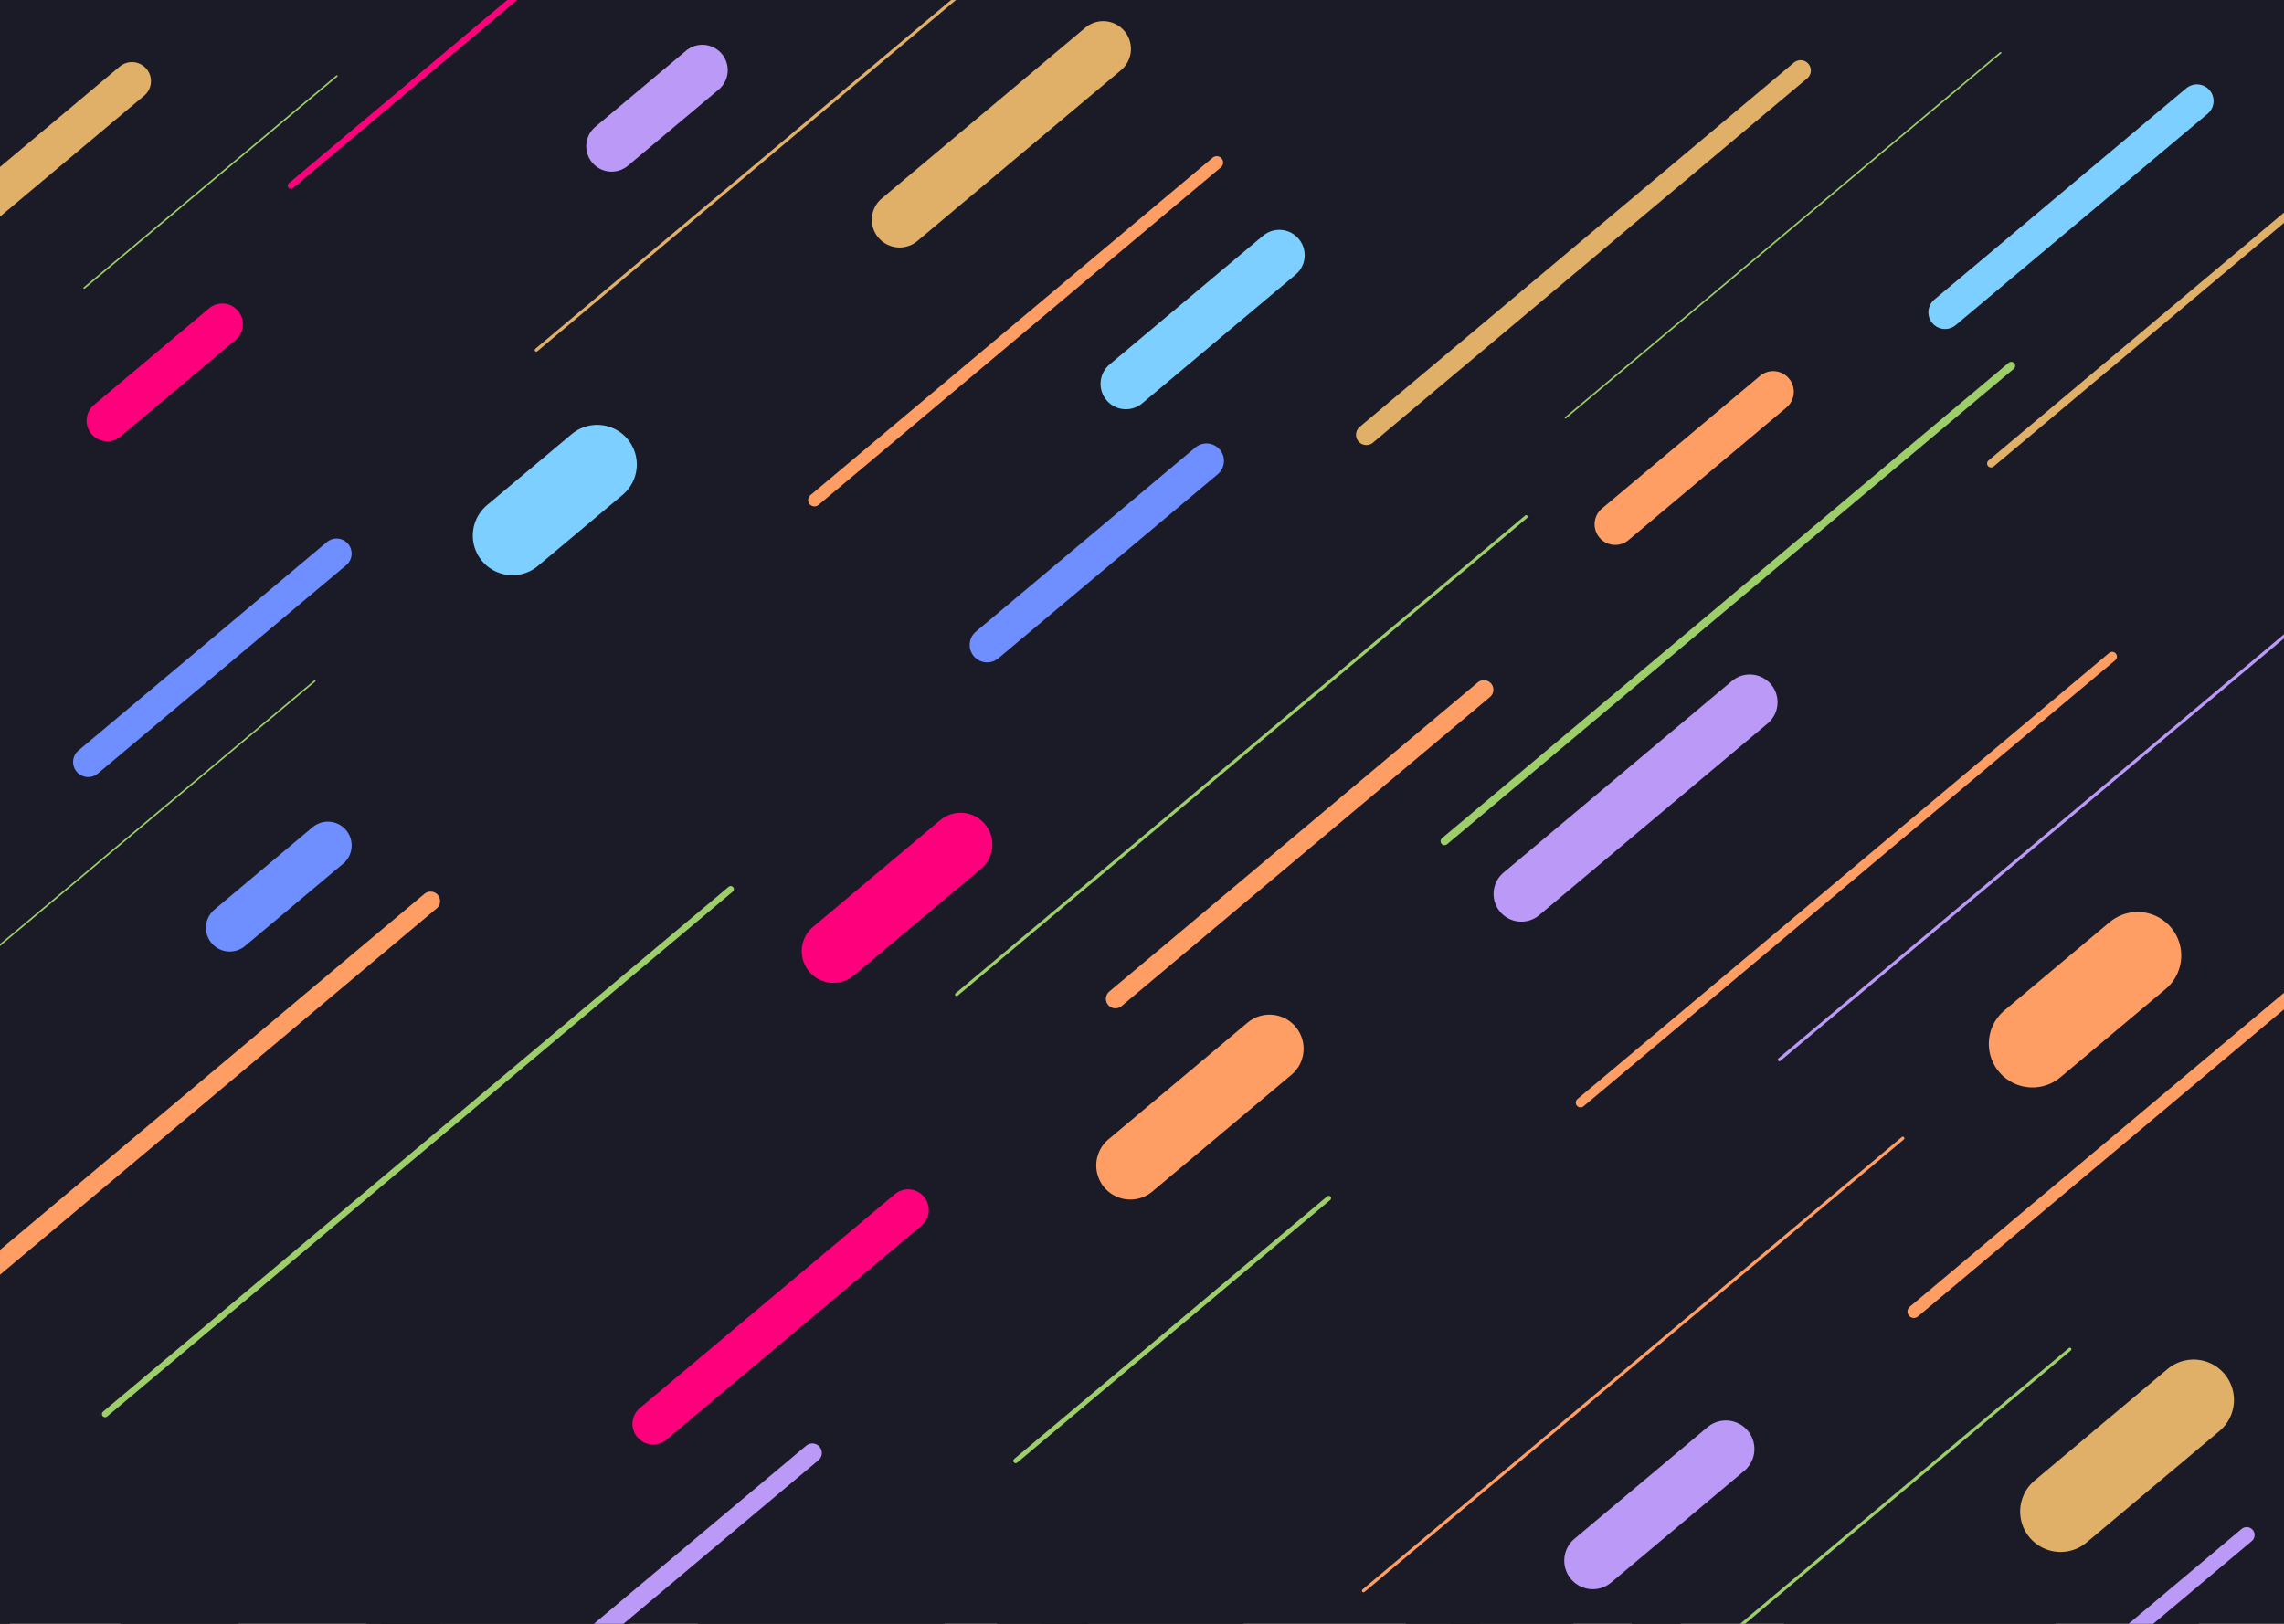 <svg width="1440" height="1024" viewBox="0 0 1440 1024" fill="none" xmlns="http://www.w3.org/2000/svg">
<g clip-path="url(#clip0_5_0)">
<rect width="1440" height="1024" fill="#1A1B26"/>
<line x1="-25.856" y1="236.621" x2="280.356" y2="-20.321" stroke="#1A1B26" stroke-width="40"/>
<line x1="-32.07" y1="771.015" x2="981.119" y2="-79.151" stroke="#1A1B26" stroke-width="50"/>
<line x1="886.464" y1="1079.78" x2="1477.4" y2="583.923" stroke="#1A1B26" stroke-width="50"/>
<line x1="180.517" y1="1085.79" x2="1480.2" y2="-4.772" stroke="#1A1B26" stroke-width="30"/>
<line x1="-72.351" y1="464.914" x2="507.784" y2="-21.877" stroke="#1A1B26" stroke-width="60"/>
<line x1="-72.284" y1="637.818" x2="753.363" y2="-54.981" stroke="#1A1B26" stroke-width="60"/>
<line x1="657.861" y1="1064.5" x2="1483.51" y2="371.698" stroke="#1A1B26" stroke-width="100"/>
<line x1="453.603" y1="1077.64" x2="1463.12" y2="230.556" stroke="#1A1B26" stroke-width="100"/>
<line x1="-62.642" y1="567.102" x2="644.775" y2="-26.491" stroke="#1A1B26" stroke-width="30"/>
<line x1="-27.233" y1="312.558" x2="390.805" y2="-38.218" stroke="#1A1B26" stroke-width="10"/>
<line x1="-62.688" y1="126.293" x2="149.693" y2="-51.916" stroke="#1A1B26" stroke-width="70"/>
<line x1="-60.437" y1="1021.03" x2="1207.59" y2="-42.971" stroke="#1A1B26" stroke-width="90"/>
<line x1="-35.642" y1="710.947" x2="896.831" y2="-71.491" stroke="#1A1B26" stroke-width="30"/>
<line x1="852.169" y1="1072.01" x2="1463.55" y2="559.005" stroke="#1A1B26" stroke-width="30"/>
<line x1="54.089" y1="1073.31" x2="1370.73" y2="-31.477" stroke="#1A1B26" stroke-width="48"/>
<line x1="-40.833" y1="357.509" x2="418.397" y2="-27.83" stroke="#1A1B26" stroke-width="20"/>
<line x1="-46.428" y1="894.289" x2="1115.47" y2="-80.66" stroke="#1A1B26" stroke-width="20"/>
<line x1="941.757" y1="1109.76" x2="1487.39" y2="651.92" stroke="#1A1B26" stroke-width="20"/>
<line x1="1341.37" y1="1048.31" x2="1443.78" y2="962.374" stroke="#1A1B26" stroke-width="20"/>
<line x1="260.367" y1="1072.73" x2="1481.71" y2="47.9" stroke="#1A1B26" stroke-width="101"/>
<line x1="1123.75" y1="1096.48" x2="1481.54" y2="796.255" stroke="#1A1B26" stroke-width="110"/>
<line x1="351.095" y1="565.257" x2="480.224" y2="456.905" stroke="#1A1B26" stroke-width="34" stroke-linecap="round"/>
<line x1="665.233" y1="1028.07" x2="962.341" y2="778.768" stroke="#1A1B26" stroke-width="20" stroke-linecap="round"/>
<line x1="622.356" y1="406.71" x2="760.677" y2="290.644" stroke="#6F8EFF" stroke-width="22" stroke-linecap="round"/>
<line x1="144.849" y1="585.069" x2="206.722" y2="533.151" stroke="#6F8EFF" stroke-width="30" stroke-linecap="round"/>
<line x1="55.583" y1="480.534" x2="212.205" y2="349.112" stroke="#6F8EFF" stroke-width="19" stroke-linecap="round"/>
<line x1="1336.27" y1="1035.32" x2="1416.48" y2="968.015" stroke="#BB9AF7" stroke-width="10" stroke-linecap="round"/>
<line x1="385.616" y1="92.241" x2="442.815" y2="44.245" stroke="#BB9AF7" stroke-width="32" stroke-linecap="round"/>
<line x1="703.238" y1="629.869" x2="935.548" y2="434.938" stroke="#FF9E64" stroke-width="12" stroke-linecap="round"/>
<line x1="-12.261" y1="806.331" x2="271.461" y2="568.26" stroke="#FF9E64" stroke-width="12" stroke-linecap="round"/>
<line x1="353.74" y1="1049.18" x2="512.142" y2="916.26" stroke="#BB9AF7" stroke-width="12" stroke-linecap="round"/>
<line x1="67.602" y1="265.283" x2="140.162" y2="204.398" stroke="#FF007C" stroke-width="26" stroke-linecap="round"/>
<line x1="1018.34" y1="330.632" x2="1117.95" y2="247.048" stroke="#FF9E64" stroke-width="26" stroke-linecap="round"/>
<line x1="15.602" y1="994.422" x2="147.916" y2="883.398" stroke="#1A1B26" stroke-width="26" stroke-linecap="round"/>
<line x1="859.644" y1="1003.14" x2="1199.68" y2="717.812" stroke="#FF9E64" stroke-width="2" stroke-linecap="round"/>
<line x1="-23.912" y1="434.87" x2="319.269" y2="146.907" stroke="#1A1B26" stroke-linecap="round"/>
<line x1="308.062" y1="437.457" x2="601.851" y2="190.938" stroke="#1A1B26" stroke-linecap="round"/>
<line x1="-45.088" y1="633.791" x2="198.445" y2="429.442" stroke="#9ECE6A" stroke-linecap="round"/>
<line x1="53.062" y1="181.618" x2="212.375" y2="47.938" stroke="#9ECE6A" stroke-linecap="round"/>
<line x1="1255.31" y1="292.29" x2="1500.33" y2="86.692" stroke="#E0AF68" stroke-width="5" stroke-linecap="round"/>
<line x1="525.465" y1="599.817" x2="605.649" y2="532.535" stroke="#FF007C" stroke-width="40" stroke-linecap="round"/>
<line x1="411.748" y1="897.93" x2="572.539" y2="763.01" stroke="#FF007C" stroke-width="26" stroke-linecap="round"/>
<line x1="996.478" y1="695.335" x2="1331.67" y2="414.079" stroke="#FF9E64" stroke-width="6" stroke-linecap="round"/>
<line x1="1299.14" y1="953.198" x2="1382.97" y2="882.857" stroke="#E0AF68" stroke-width="51" stroke-linecap="round"/>
<line x1="1281.39" y1="658.272" x2="1347.72" y2="602.611" stroke="#FF9E64" stroke-width="55" stroke-linecap="round"/>
<line x1="315.39" y1="859.374" x2="349.669" y2="830.611" stroke="#1A1B26" stroke-width="55" stroke-linecap="round"/>
<line x1="567.157" y1="138.564" x2="695.534" y2="30.843" stroke="#E0AF68" stroke-width="35" stroke-linecap="round"/>
<line x1="712.65" y1="734.972" x2="800.39" y2="661.35" stroke="#FF9E64" stroke-width="43" stroke-linecap="round"/>
<line x1="323.081" y1="337.735" x2="376.492" y2="292.919" stroke="#7DCFFF" stroke-width="50" stroke-linecap="round"/>
<line x1="709.87" y1="242.072" x2="806.561" y2="160.939" stroke="#7DCFFF" stroke-width="32" stroke-linecap="round"/>
<line x1="1004.22" y1="984.173" x2="1088.11" y2="913.781" stroke="#BB9AF7" stroke-width="36" stroke-linecap="round"/>
<line x1="959.157" y1="563.709" x2="1103.2" y2="442.843" stroke="#BB9AF7" stroke-width="35" stroke-linecap="round"/>
<line x1="1226.29" y1="196.969" x2="1385.11" y2="63.706" stroke="#7DCFFF" stroke-width="21" stroke-linecap="round"/>
<line x1="338.123" y1="220.744" x2="691.917" y2="-76.123" stroke="#E0AF68" stroke-width="2" stroke-linecap="round"/>
<line x1="1121.83" y1="668.246" x2="1488.92" y2="360.221" stroke="#BB9AF7" stroke-width="2" stroke-linecap="round"/>
<line x1="183.417" y1="117.058" x2="345.711" y2="-19.122" stroke="#FF007C" stroke-width="4" stroke-linecap="round"/>
<line x1="66.246" y1="891.738" x2="460.699" y2="560.753" stroke="#9ECE6A" stroke-width="4" stroke-linecap="round"/>
<line x1="1221.37" y1="405.403" x2="1451.11" y2="212.63" stroke="#1A1B26" stroke-width="6" stroke-linecap="round"/>
<line x1="1089.12" y1="1032" x2="1304.97" y2="850.877" stroke="#9ECE6A" stroke-width="2" stroke-linecap="round"/>
<line x1="910.752" y1="530.483" x2="1268.03" y2="230.687" stroke="#9ECE6A" stroke-width="5" stroke-linecap="round"/>
<line x1="640.362" y1="921.199" x2="837.71" y2="755.604" stroke="#9ECE6A" stroke-width="3" stroke-linecap="round"/>
<line x1="987.04" y1="263.451" x2="1261.32" y2="33.306" stroke="#9ECE6A" stroke-linecap="round"/>
<line x1="603.123" y1="627.149" x2="962.166" y2="325.877" stroke="#9ECE6A" stroke-width="2" stroke-linecap="round"/>
<line x1="861.438" y1="274.162" x2="1135.21" y2="44.444" stroke="#E0AF68" stroke-width="13" stroke-linecap="round"/>
<line x1="1206.61" y1="827.135" x2="1460.25" y2="614.3" stroke="#FF9E64" stroke-width="8" stroke-linecap="round"/>
<line x1="513.493" y1="315.342" x2="767.14" y2="102.507" stroke="#FF9E64" stroke-width="8" stroke-linecap="round"/>
<line x1="1149.49" y1="936.243" x2="1356.54" y2="762.507" stroke="#1A1B26" stroke-width="8" stroke-linecap="round"/>
<line x1="-9.617" y1="129.026" x2="83.19" y2="51.153" stroke="#E0AF68" stroke-width="24" stroke-linecap="round"/>
</g>
<defs>
<clipPath id="clip0_5_0">
<rect width="1440" height="1024" fill="white"/>
</clipPath>
</defs>
</svg>
